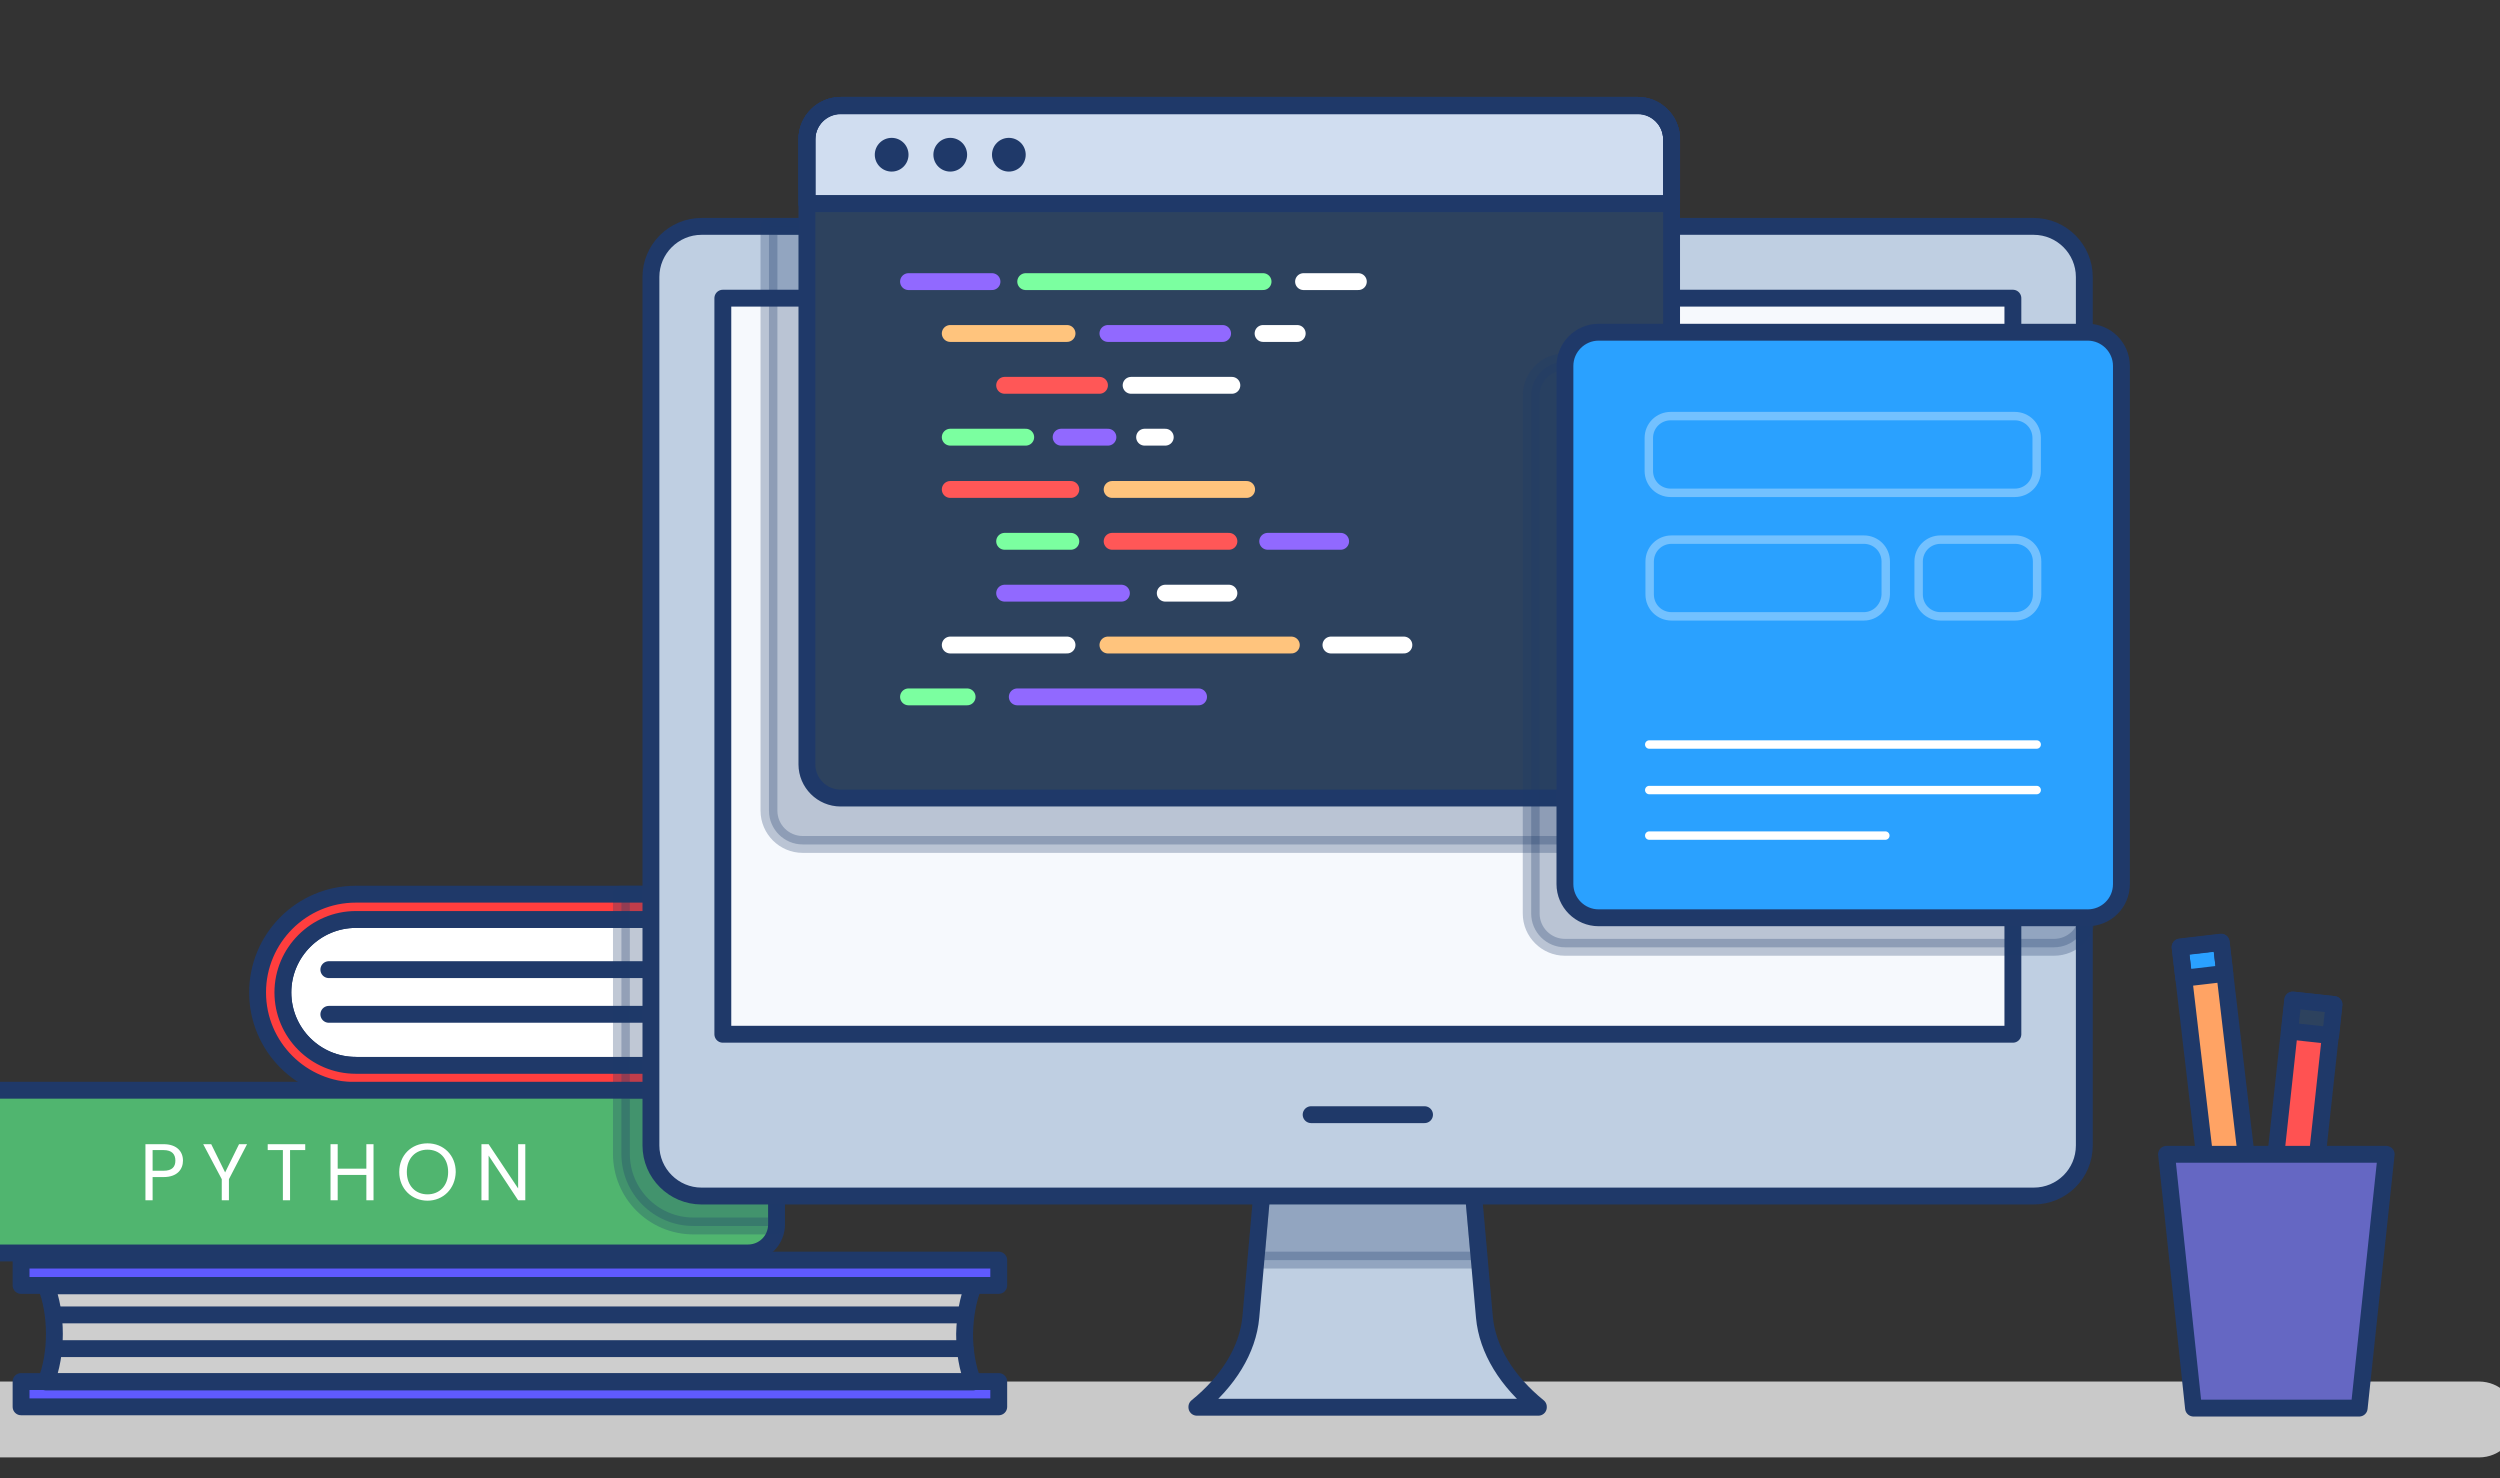 <svg version="1.1" id="programing_svg__Layer_1" xmlns="http://www.w3.org/2000/svg" x="0" y="0" viewBox="201.5 320.6 593 350.7" xml:space="preserve"><rect x="201.5" y="320.6" width="593" height="350.7" fill="#333333" stroke="none"/><style>.programing_svg__st1{fill:#2d425e}.programing_svg__st3{fill:#cecece}.programing_svg__st4{fill:#fff}.programing_svg__st5,.programing_svg__st7{fill:none;stroke:#1f3969;stroke-width:4;stroke-linecap:round;stroke-linejoin:round;stroke-miterlimit:10}.programing_svg__st7{opacity:.28;fill:#1f3969}.programing_svg__st9{fill:#5f5aff}.programing_svg__st10{fill:#f6f9fd}.programing_svg__st11{fill:#bfcfe2}.programing_svg__st13{fill:#2aa1ff}.programing_svg__st16{fill:none;stroke:#fff;stroke-width:2;stroke-linecap:round;stroke-linejoin:round;stroke-miterlimit:10}.programing_svg__st17{fill:#1f3969}.programing_svg__st18{stroke:#fff}.programing_svg__st18,.programing_svg__st19,.programing_svg__st20,.programing_svg__st21,.programing_svg__st22{fill:none;stroke-width:4;stroke-linecap:round;stroke-linejoin:round;stroke-miterlimit:10}.programing_svg__st19{stroke:#7bffa0}.programing_svg__st20{stroke:#9169ff}.programing_svg__st21{stroke:#ffc47d}.programing_svg__st22{stroke:#ff5757}.programing_svg__st25{fill:#6567c3}</style><g id="programing_svg__XMLID_34_"><path id="programing_svg__XMLID_223_" d="M789.5 666.3H169.2c-5 0-9-4-9-9s4-9 9-9h620.3c5 0 9 4 9 9s-4 9-9 9z" fill="#c9c9c9"/><g id="programing_svg__XMLID_19_"><g id="programing_svg__XMLID_163_"><path id="programing_svg__XMLID_178_" class="programing_svg__st3" d="M285.9 573.3c-9.6 0-17.3-7.8-17.3-17.3s7.8-17.3 17.3-17.3h98v34.7h-98z"/><path id="programing_svg__XMLID_162_" class="programing_svg__st4" d="M389.6 579.3H285.9c-12.9 0-23.3-10.5-23.3-23.3 0-12.9 10.5-23.3 23.3-23.3h103.7v46.6z"/><path id="programing_svg__XMLID_164_" class="programing_svg__st5" d="M279.5 550.6h104.4"/><path id="programing_svg__XMLID_173_" class="programing_svg__st5" d="M279.5 561.2h104.4"/><path id="programing_svg__XMLID_179_" class="programing_svg__st5" d="M285.9 573.3c-9.6 0-17.3-7.8-17.3-17.3s7.8-17.3 17.3-17.3h98v34.7h-98z"/><path id="programing_svg__XMLID_161_" d="M285.9 573.3c-9.6 0-17.3-7.8-17.3-17.3s7.8-17.3 17.3-17.3h99.7l4-6H285.9c-12.9 0-23.3 10.5-23.3 23.3 0 12.9 10.5 23.3 23.3 23.3h103.7l-4-6h-99.7z" fill="#ff3e3e"/><path id="programing_svg__XMLID_182_" class="programing_svg__st5" d="M285.9 573.3c-9.6 0-17.3-7.8-17.3-17.3s7.8-17.3 17.3-17.3h99.7l4-6H285.9c-12.9 0-23.3 10.5-23.3 23.3 0 12.9 10.5 23.3 23.3 23.3h103.7l-4-6h-99.7z"/><path id="programing_svg__XMLID_224_" class="programing_svg__st7" d="M348.9 532.6h18.4v46.7h-18.4z"/></g><g id="programing_svg__XMLID_160_"><path id="programing_svg__XMLID_157_" d="M378.9 617.8H189c-3.7 0-6.8-3-6.8-6.8v-25c0-3.7 3-6.8 6.8-6.8h189.9c3.7 0 6.8 3 6.8 6.8v25c0 3.8-3 6.8-6.8 6.8z" fill="#50b56f"/><path class="programing_svg__st4" d="M240.3 599.8h-2.6v5.5H236V592h4.3c3.1 0 4.6 1.7 4.6 3.9 0 2-1.3 3.9-4.6 3.9zm0-1.5c2 0 2.8-.9 2.8-2.4s-.8-2.5-2.8-2.5h-2.6v4.9h2.6zm9.4-6.3h1.9l3.3 6.7 3.3-6.7h1.9l-4.3 8.3v5h-1.7v-5l-4.4-8.3zm15.2 0h9v1.4h-3.6v11.9h-1.7v-11.9H265V592zm23.5 7.3h-6.8v6h-1.7V592h1.7v5.8h6.8V592h1.7v13.3h-1.7v-6zm14.5 6.1c-3.7 0-6.7-2.8-6.7-6.8s2.9-6.8 6.7-6.8c3.8 0 6.7 2.8 6.7 6.8-.1 4-3 6.8-6.7 6.8zm0-1.5c2.8 0 4.9-2 4.9-5.3s-2.1-5.3-4.9-5.3-4.9 2-4.9 5.3 2.1 5.3 4.9 5.3zm23.2-11.9v13.3h-1.7l-7-10.6v10.6h-1.7V592h1.7l7 10.5V592h1.7z"/><path id="programing_svg__XMLID_146_" class="programing_svg__st5" d="M378.9 617.8H189c-3.7 0-6.8-3-6.8-6.8v-25c0-3.7 3-6.8 6.8-6.8h189.9c3.7 0 6.8 3 6.8 6.8v25c0 3.8-3 6.8-6.8 6.8z"/></g><path id="programing_svg__XMLID_246_" class="programing_svg__st7" d="M378.9 579.3h-30v15c0 9.4 7.6 17.1 17.1 17.1h19.7v-25.3c0-3.8-3-6.8-6.8-6.8z"/><path id="programing_svg__XMLID_35_" class="programing_svg__st3" d="M432.4 625.6h-220c1.3 3.2 2 7.2 2 11.4s-.7 8.1-2 11.4h219.9c-1.3-3.2-2-7.2-2-11.4.1-4.3.8-8.2 2.1-11.4z"/><path id="programing_svg__XMLID_156_" class="programing_svg__st9" d="M206.5 619.5h231.9v6H206.5z"/><path id="programing_svg__XMLID_32_" class="programing_svg__st5" d="M206.5 619.5h231.9v6H206.5z"/><path id="programing_svg__XMLID_147_" class="programing_svg__st10" d="M206.5 648.3h231.9v6H206.5z"/><path id="programing_svg__XMLID_39_" class="programing_svg__st9" d="M206.5 648.3h231.9v6H206.5z"/><path id="programing_svg__XMLID_37_" class="programing_svg__st5" d="M206.5 648.3h231.9v6H206.5z"/><path id="programing_svg__XMLID_69_" class="programing_svg__st11" d="M553.6 633l-3-33.7h-49.4l-3 33.7c-.7 7.8-5.4 15.3-12.8 21.3v.1h81v-.1c-7.4-6-12.1-13.5-12.8-21.3z"/><path id="programing_svg__XMLID_33_" class="programing_svg__st7" d="M501.2 599.3l-1.8 20.2h53l-1.8-20.2z"/><path id="programing_svg__XMLID_10_" class="programing_svg__st5" d="M553.6 633l-3-33.7h-49.4l-3 33.7c-.7 7.8-5.4 15.3-12.8 21.3v.1h81v-.1c-7.4-6-12.1-13.5-12.8-21.3z"/><path id="programing_svg__XMLID_13_" class="programing_svg__st4" d="M683.9 604.3h-316c-6.6 0-12-5.4-12-12v-206c0-6.6 5.4-12 12-12h316c6.6 0 12 5.4 12 12v206c0 6.7-5.4 12-12 12z"/><path id="programing_svg__XMLID_63_" class="programing_svg__st11" d="M683.9 604.3h-316c-6.6 0-12-5.4-12-12v-206c0-6.6 5.4-12 12-12h316c6.6 0 12 5.4 12 12v206c0 6.7-5.4 12-12 12z"/><path id="programing_svg__XMLID_4_" class="programing_svg__st5" d="M683.9 604.3h-316c-6.6 0-12-5.4-12-12v-206c0-6.6 5.4-12 12-12h316c6.6 0 12 5.4 12 12v206c0 6.7-5.4 12-12 12z"/><path id="programing_svg__XMLID_68_" transform="rotate(90 525.914 478.642)" class="programing_svg__st10" d="M438.6 325.6h174.6v306H438.6z"/><path id="programing_svg__XMLID_197_" class="programing_svg__st7" d="M383.9 374.3v138.6c0 4.4 3.6 8 8 8H581c4.4 0 8-3.6 8-8V374.3H383.9z"/><path id="programing_svg__XMLID_11_" transform="rotate(90 525.914 478.642)" class="programing_svg__st5" d="M438.6 325.6h174.6v306H438.6z"/><path id="programing_svg__XMLID_9_" class="programing_svg__st5" d="M512.5 585h26.9"/><path id="programing_svg__XMLID_15_" class="programing_svg__st1" d="M590 509.9H400.9c-4.4 0-8-3.6-8-8V353.7c0-4.4 3.6-8 8-8H590c4.4 0 8 3.6 8 8V502c0 4.4-3.6 7.9-8 7.9z"/><path id="programing_svg__XMLID_17_" class="programing_svg__st5" d="M598 365.1H392.9v-11.5c0-4.4 3.6-8 8-8H590c4.4 0 8 3.6 8 8v11.5z"/><path id="programing_svg__XMLID_23_" d="M598 368.9H392.9v-15.3c0-4.4 3.6-8 8-8H590c4.4 0 8 3.6 8 8v15.3z" fill="#d0ddf0"/><path id="programing_svg__XMLID_18_" class="programing_svg__st5" d="M598 368.9H392.9v-15.3c0-4.4 3.6-8 8-8H590c4.4 0 8 3.6 8 8v15.3z"/><path id="programing_svg__XMLID_20_" class="programing_svg__st5" d="M598 368.9H392.9v-15.3c0-4.4 3.6-8 8-8H590c4.4 0 8 3.6 8 8v15.3z"/><path id="programing_svg__XMLID_12_" class="programing_svg__st5" d="M590 509.9H400.9c-4.4 0-8-3.6-8-8V353.7c0-4.4 3.6-8 8-8H590c4.4 0 8 3.6 8 8V502c0 4.4-3.6 7.9-8 7.9z"/><g id="programing_svg__XMLID_72_"><path id="programing_svg__XMLID_7_" class="programing_svg__st7" d="M688.7 545.3h-116c-4.4 0-8-3.6-8-8V414.4c0-4.4 3.6-8 8-8h116c4.4 0 8 3.6 8 8v122.9c0 4.5-3.6 8-8 8z"/><path id="programing_svg__XMLID_16_" class="programing_svg__st13" d="M696.7 538.3h-116c-4.4 0-8-3.6-8-8V407.4c0-4.4 3.6-8 8-8h116c4.4 0 8 3.6 8 8v122.9c0 4.5-3.6 8-8 8z"/><path id="programing_svg__XMLID_14_" class="programing_svg__st5" d="M696.7 538.3h-116c-4.4 0-8-3.6-8-8V407.4c0-4.4 3.6-8 8-8h116c4.4 0 8 3.6 8 8v122.9c0 4.5-3.6 8-8 8z"/><path id="programing_svg__XMLID_75_" d="M679.4 437.5h-81.6c-2.9 0-5.2-2.3-5.2-5.2v-7.8c0-2.9 2.3-5.2 5.2-5.2h81.6c2.9 0 5.2 2.3 5.2 5.2v7.8c0 2.9-2.3 5.2-5.2 5.2z" opacity=".34" fill="none" stroke="#fff" stroke-width="2" stroke-linecap="round" stroke-linejoin="round" stroke-miterlimit="10"/><g id="programing_svg__XMLID_143_" opacity=".34"><path id="programing_svg__XMLID_78_" class="programing_svg__st16" d="M643.6 466.8H598c-2.9 0-5.2-2.3-5.2-5.2v-7.8c0-2.9 2.3-5.2 5.2-5.2h45.6c2.9 0 5.2 2.3 5.2 5.2v7.8c-.1 2.9-2.4 5.2-5.2 5.2z"/><path id="programing_svg__XMLID_79_" class="programing_svg__st16" d="M679.5 466.8h-17.7c-2.9 0-5.2-2.3-5.2-5.2v-7.8c0-2.9 2.3-5.2 5.2-5.2h17.7c2.9 0 5.2 2.3 5.2 5.2v7.8c0 2.9-2.3 5.2-5.2 5.2z"/></g><g id="programing_svg__XMLID_76_"><path id="programing_svg__XMLID_135_" class="programing_svg__st16" d="M592.7 497.2h91.9"/><path id="programing_svg__XMLID_136_" class="programing_svg__st16" d="M592.7 508h91.9"/><path id="programing_svg__XMLID_138_" class="programing_svg__st16" d="M592.7 518.8h56"/></g></g><circle id="programing_svg__XMLID_24_" class="programing_svg__st17" cx="413" cy="357.3" r="4"/><circle id="programing_svg__XMLID_28_" class="programing_svg__st17" cx="426.9" cy="357.3" r="4"/><circle id="programing_svg__XMLID_38_" class="programing_svg__st17" cx="440.8" cy="357.3" r="4"/><g id="programing_svg__XMLID_61_"><path id="programing_svg__XMLID_54_" class="programing_svg__st18" d="M510.7 387.4h13"/><path id="programing_svg__XMLID_66_" class="programing_svg__st19" d="M444.8 387.4h56.3"/><path id="programing_svg__XMLID_29_" class="programing_svg__st20" d="M417 387.4h19.8"/></g><g id="programing_svg__XMLID_42_"><path id="programing_svg__XMLID_62_" class="programing_svg__st20" d="M442.8 485.9h43"/><path id="programing_svg__XMLID_30_" class="programing_svg__st19" d="M417 485.9h13.9"/></g><g id="programing_svg__XMLID_27_"><path id="programing_svg__XMLID_60_" class="programing_svg__st18" d="M501.1 399.7h8.1"/><path id="programing_svg__XMLID_45_" class="programing_svg__st20" d="M464.3 399.7h27.2"/><path id="programing_svg__XMLID_47_" class="programing_svg__st21" d="M426.9 399.7h27.7"/></g><g id="programing_svg__XMLID_49_"><path id="programing_svg__XMLID_59_" class="programing_svg__st18" d="M469.8 412h23.9"/><path id="programing_svg__XMLID_50_" class="programing_svg__st22" d="M439.8 412h22.5"/></g><g id="programing_svg__XMLID_65_"><path id="programing_svg__XMLID_58_" class="programing_svg__st18" d="M473 424.3h4.9"/><path id="programing_svg__XMLID_70_" class="programing_svg__st20" d="M453.2 424.3h11.1"/><path id="programing_svg__XMLID_67_" class="programing_svg__st19" d="M426.9 424.3h17.9"/></g><g id="programing_svg__XMLID_73_"><path id="programing_svg__XMLID_77_" class="programing_svg__st21" d="M465.3 436.7h31.9"/><path id="programing_svg__XMLID_74_" class="programing_svg__st22" d="M426.9 436.7h28.6"/></g><g id="programing_svg__XMLID_80_"><path id="programing_svg__XMLID_64_" class="programing_svg__st20" d="M502.2 449h17.3"/><path id="programing_svg__XMLID_84_" class="programing_svg__st22" d="M465.3 449H493"/><path id="programing_svg__XMLID_81_" class="programing_svg__st19" d="M439.8 449h15.7"/></g><g id="programing_svg__XMLID_87_"><path id="programing_svg__XMLID_95_" class="programing_svg__st18" d="M477.9 461.3H493"/><path id="programing_svg__XMLID_90_" class="programing_svg__st20" d="M439.8 461.3h27.7"/></g><g id="programing_svg__XMLID_98_"><path id="programing_svg__XMLID_71_" class="programing_svg__st18" d="M517.2 473.6h17.3"/><path id="programing_svg__XMLID_102_" class="programing_svg__st21" d="M464.3 473.6h43.5"/><path id="programing_svg__XMLID_99_" class="programing_svg__st18" d="M426.9 473.6h27.7"/></g><path id="programing_svg__XMLID_145_" class="programing_svg__st5" d="M214.9 632.5h215.5"/><path id="programing_svg__XMLID_151_" class="programing_svg__st5" d="M214.9 640.5h215.5"/><path id="programing_svg__XMLID_158_" class="programing_svg__st5" d="M432.4 625.6h-220c1.3 3.2 2 7.2 2 11.4s-.7 8.1-2 11.4h219.9c-1.3-3.2-2-7.2-2-11.4.1-4.3.8-8.2 2.1-11.4z"/></g><g id="programing_svg__XMLID_222_"><g id="programing_svg__XMLID_174_"><path id="programing_svg__XMLID_177_" transform="rotate(-6.686 727.67 580.567)" fill="#ffa364" d="M722.8 544.4h9.8V617h-9.8z"/><path id="programing_svg__XMLID_31_" transform="rotate(-6.686 723.86 548.164)" class="programing_svg__st13" d="M719 544.7h9.8v7.4H719z"/><path id="programing_svg__XMLID_217_" transform="rotate(-6.686 723.86 548.164)" class="programing_svg__st5" d="M719 544.7h9.8v7.4H719z"/><path id="programing_svg__XMLID_22_" transform="rotate(-6.686 727.67 580.567)" class="programing_svg__st5" d="M722.8 544.4h9.8V617h-9.8z"/></g><g id="programing_svg__XMLID_189_"><path id="programing_svg__XMLID_218_" transform="rotate(6.206 746.096 594.165)" fill="#ff5252" d="M741.4 558.1h9.8v72.6h-9.8z"/><path id="programing_svg__XMLID_214_" transform="rotate(6.206 746.096 594.165)" class="programing_svg__st5" d="M741.4 558.1h9.8v72.6h-9.8z"/><path id="programing_svg__XMLID_220_" transform="rotate(6.206 749.62 561.737)" class="programing_svg__st1" d="M745 558.3h9.8v7.4H745z"/><path id="programing_svg__XMLID_211_" transform="rotate(6.206 749.62 561.737)" class="programing_svg__st5" d="M745 558.3h9.8v7.4H745z"/></g><path id="programing_svg__XMLID_26_" class="programing_svg__st25" d="M761.1 654.6h-39.3l-6.4-60.2h52.1z"/><path id="programing_svg__XMLID_233_" class="programing_svg__st25" d="M715.4 594.4l.1 1.1h39.7l-6.3 59.1h12.2l6.4-60.2z"/><path id="programing_svg__XMLID_21_" class="programing_svg__st5" d="M761.1 654.6h-39.3l-6.4-60.2h52.1z"/></g></g></svg>
